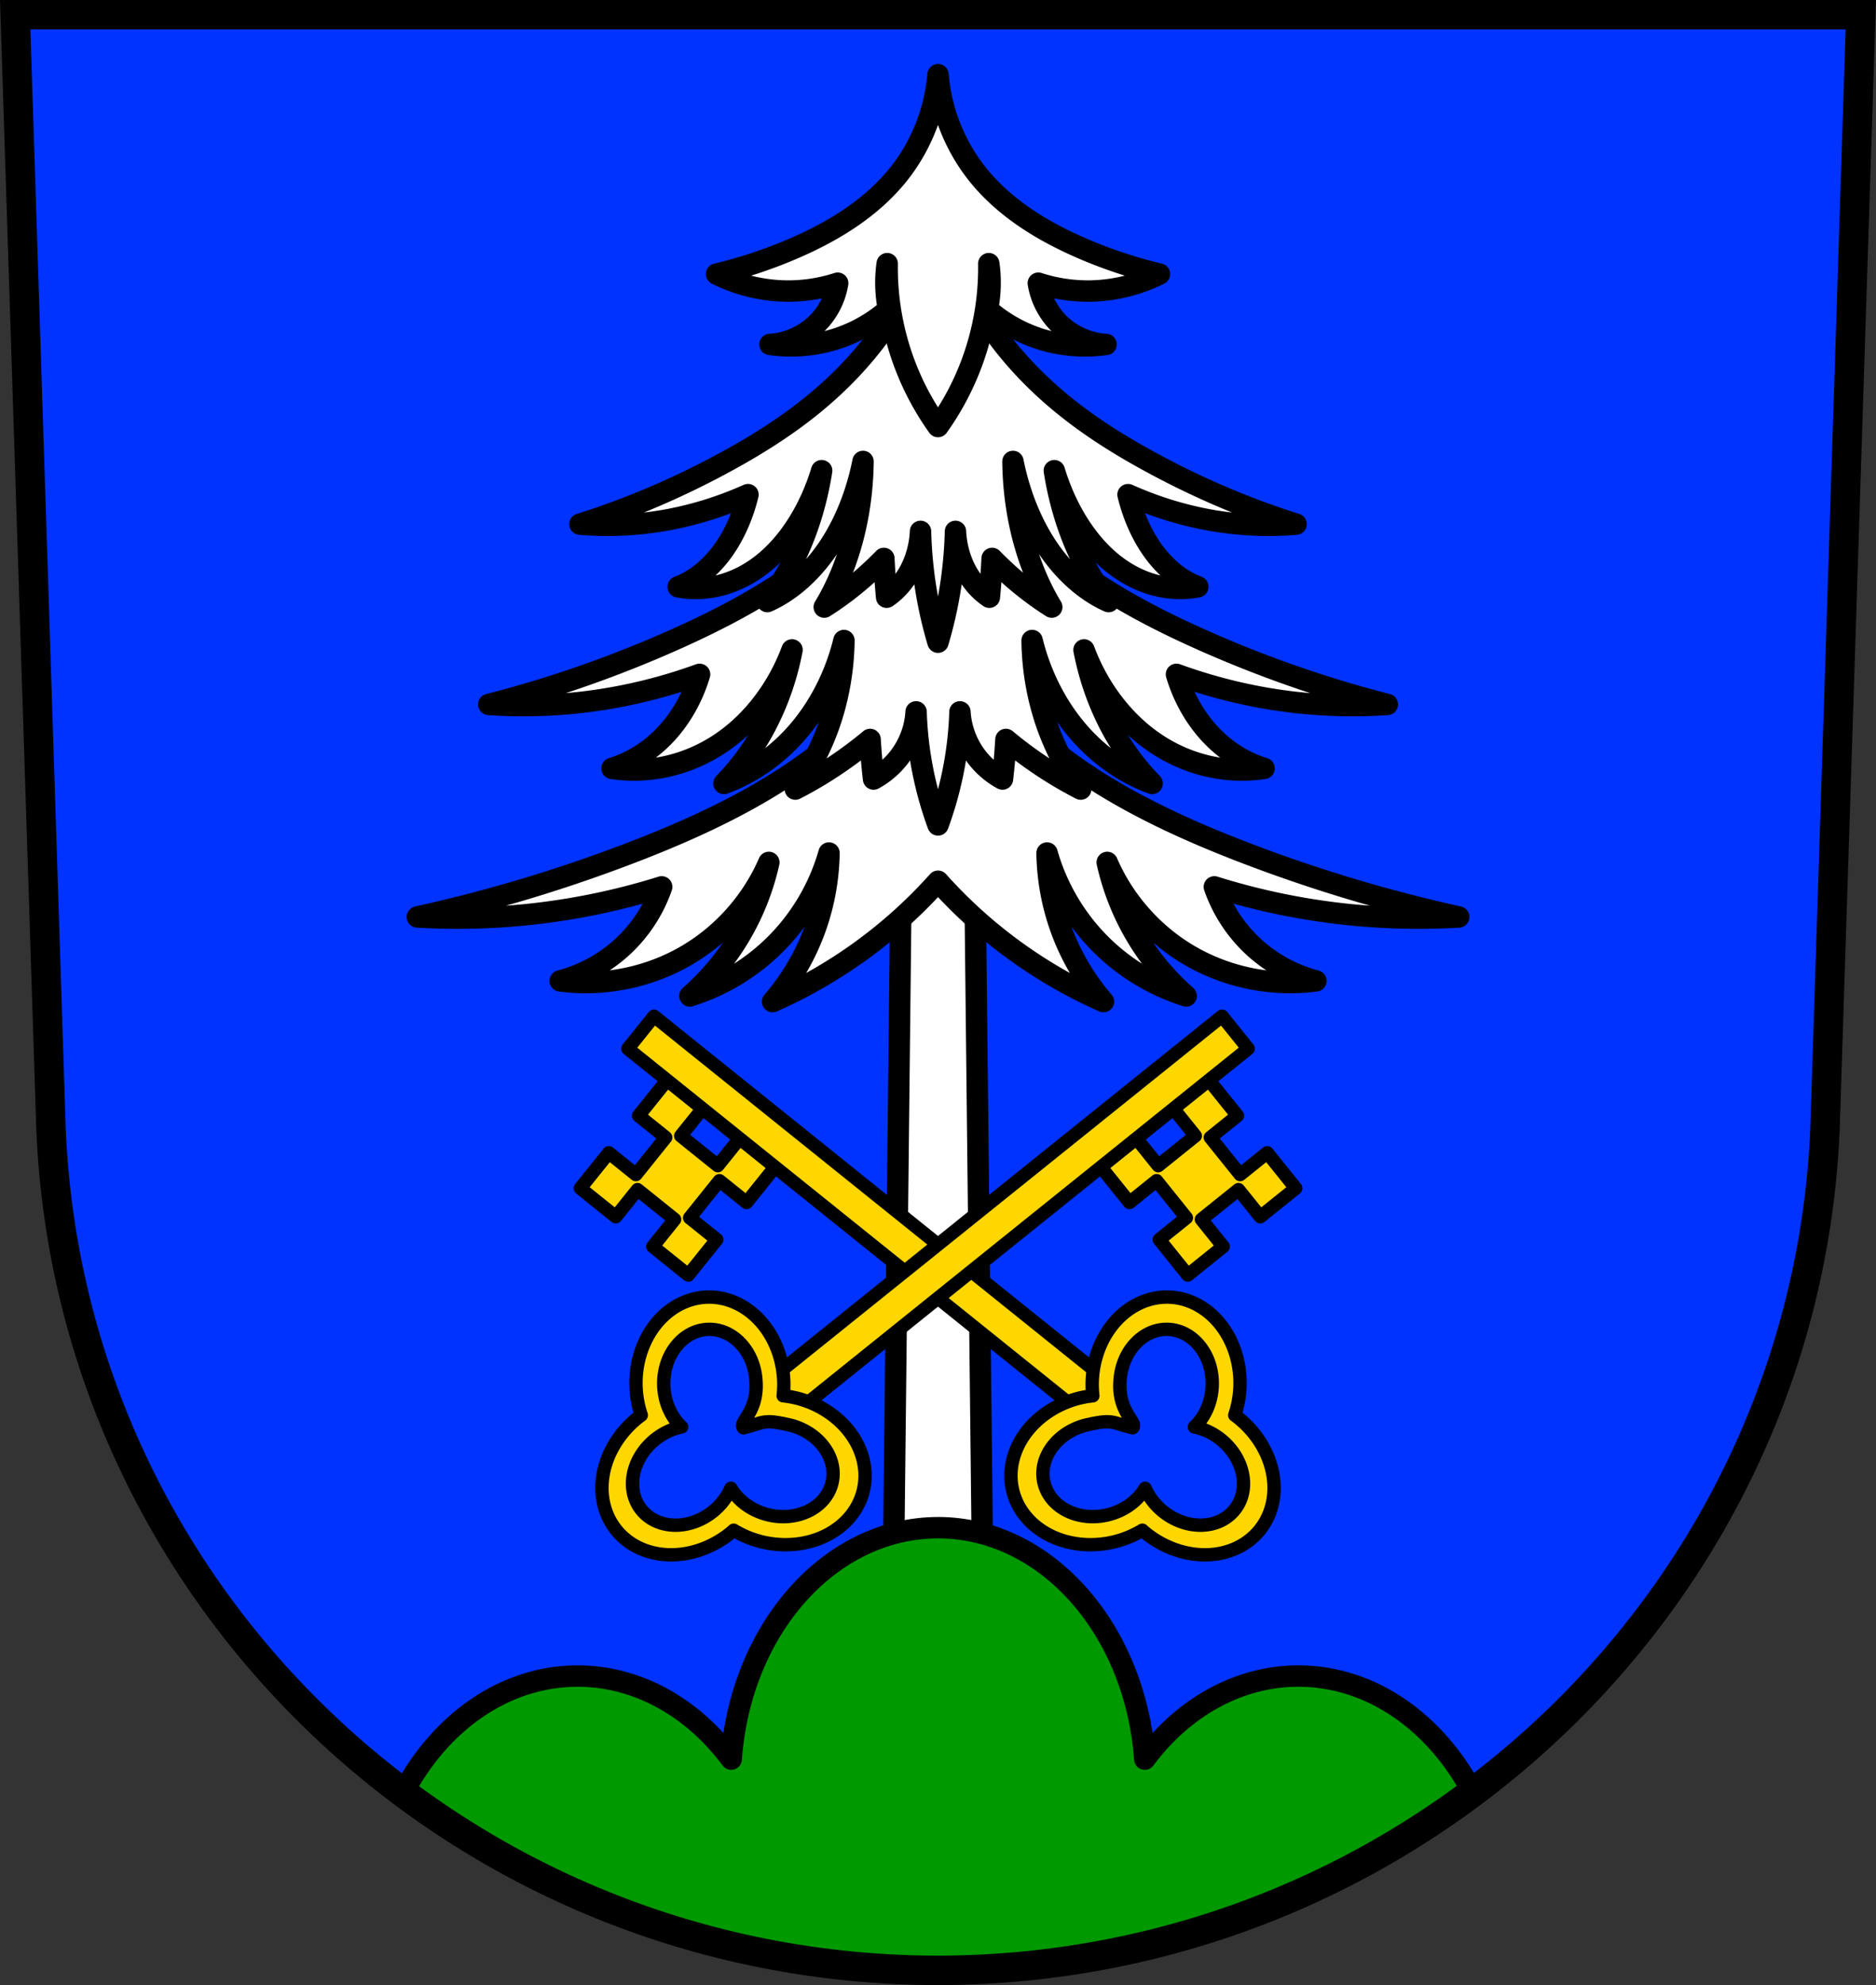 <svg xmlns="http://www.w3.org/2000/svg" width="701.33" height="741.77" viewBox="0 0 701.334 741.769"><rect x="0" y="0" width="701.334" height="741.769" fill="#333333" stroke="none"/><g fill-rule="evenodd"><path d="m5.68 5.496 13.398 416.62c7.415 175.25 153.92 314.05 331.59 314.14 177.51-.215 324.07-139.06 331.59-314.14l13.398-416.62h-344.98z" fill="#03f"/><path d="m337.104 307.496-3.297 297.24 16.865-14.05 16.865 14.05-3.297-297.24h-27.136z" fill="#fff" stroke="#000" stroke-linejoin="round" stroke-width="8"/></g><g stroke="#000"><path d="M350.67 570.85c-40.2.024-73.74 37.538-77.32 86.48-14.689-19.737-35.494-31.01-57.32-31.05-27.413 0-51.49 17.38-65.31 43.602 55.729 41.66 125.07 66.34 199.95 66.38 74.828-.091 144.16-24.818 199.89-66.51-13.833-26.15-37.877-43.475-65.25-43.475-21.834.04-42.646 11.314-57.34 31.06-3.58-48.942-37.11-86.46-77.3-86.5z" fill="#090" stroke-linejoin="round" stroke-linecap="round" stroke-width="8"/><g fill-rule="evenodd"><path d="m5.68 5.496 13.398 416.62c7.415 175.25 153.92 314.05 331.59 314.14 177.51-.215 324.07-139.06 331.59-314.14l13.398-416.62h-344.98z" fill="none" stroke-width="11"/><g fill="#fff" stroke-linejoin="round" stroke-width="8"><path d="M350.664 228.096a159.126 159.126 0 0 1-34.434 44.973c-22.485 20.445-50.36 34.01-78.7 44.973a560.061 560.061 0 0 1-81.51 24.596c15.226.898 30.533.426 45.676-1.406a255.313 255.313 0 0 0 45.674-9.838 55.113 55.113 0 0 1-14.756 22.486 55.145 55.145 0 0 1-23.19 12.648c16.426 2.168 33.549-1.357 47.783-9.838 13.335-7.945 24.07-20.18 30.22-34.432a93.66 93.66 0 0 1-15.459 34.432 93.63 93.63 0 0 1-14.05 15.461 78.663 78.663 0 0 0 32.32-19.676c9.252-9.352 16.09-21.07 19.676-33.73a87.087 87.087 0 0 1-7.03 33.03 87.052 87.052 0 0 1-14.05 22.486 181.394 181.394 0 0 0 33.03-18.973 181.144 181.144 0 0 0 28.813-26 181.217 181.217 0 0 0 28.811 26 181.126 181.126 0 0 0 33.03 18.973 86.924 86.924 0 0 1-14.05-22.486 87.161 87.161 0 0 1-7.03-33.03c3.587 12.657 10.424 24.379 19.676 33.73a78.657 78.657 0 0 0 32.32 19.676 93.19 93.19 0 0 1-14.05-15.461 93.608 93.608 0 0 1-15.459-34.432c6.146 14.254 16.882 26.486 30.22 34.432 14.234 8.481 31.357 12.01 47.783 9.838a55.151 55.151 0 0 1-23.19-12.648 55.146 55.146 0 0 1-14.756-22.486 255.278 255.278 0 0 0 45.676 9.838 255.246 255.246 0 0 0 45.674 1.406 559.8 559.8 0 0 1-81.51-24.596c-28.343-10.966-56.22-24.527-78.7-44.973a159.112 159.112 0 0 1-34.432-44.973z"/><path d="M350.664 148.686c-7.475 16.889-17.591 32.2-29.709 44.973-19.401 20.445-43.45 34.01-67.906 44.973-22.86 10.251-46.39 18.482-70.33 24.596 13.14.898 26.345.426 39.41-1.406 13.359-1.874 26.568-5.172 39.41-9.838-2.556 8.56-6.974 16.363-12.732 22.486-5.653 6.01-12.586 10.395-20.01 12.648 14.173 2.168 28.947-1.357 41.23-9.838 11.506-7.945 20.769-20.18 26.07-34.432-2.368 12.368-6.939 24.16-13.34 34.432-3.526 5.657-7.601 10.855-12.12 15.461 10.492-3.799 20.16-10.619 27.889-19.676 7.983-9.352 13.882-21.07 16.977-33.73-.137 11.326-2.209 22.618-6.06 33.03-3.02 8.155-7.123 15.768-12.12 22.486 9.841-5.04 19.225-11.269 27.965-18.541.301 4.939.719 9.87 1.289 14.785a30.548 30.548 0 0 0 7.951-6.211c4.703-5.137 7.561-11.927 7.949-18.881a134.601 134.601 0 0 0 8.199 42.24c2.29-6.23 4.12-12.629 5.467-19.13a134.681 134.681 0 0 0 2.732-23.11c.388 6.954 3.246 13.744 7.949 18.881a30.548 30.548 0 0 0 7.951 6.211c.57-4.915.988-9.846 1.289-14.785 8.74 7.272 18.12 13.501 27.965 18.541-5-6.719-9.106-14.332-12.12-22.486-3.854-10.41-5.926-21.701-6.06-33.03 3.095 12.657 8.994 24.379 16.977 33.73 7.731 9.06 17.397 15.877 27.889 19.676-4.524-4.606-8.599-9.804-12.12-15.461-6.401-10.269-10.972-22.06-13.34-34.432 5.303 14.254 14.567 26.486 26.07 34.432 12.281 8.481 27.06 12.01 41.23 9.838-7.422-2.254-14.355-6.637-20.01-12.648-5.758-6.124-10.177-13.927-12.732-22.486 12.84 4.666 26.05 7.964 39.41 9.838a190.27 190.27 0 0 0 39.41 1.406c-23.937-6.114-47.47-14.345-70.33-24.596-24.455-10.966-48.51-24.527-67.906-44.973-12.12-12.77-22.23-28.08-29.709-44.973z"/><path d="M350.664 83.566c-5.958 16.558-14.02 31.571-23.68 44.09-15.463 20.04-34.633 33.34-54.12 44.09-18.22 10.05-36.978 18.12-56.06 24.11a123.56 123.56 0 0 0 31.412-1.379c10.648-1.837 21.18-5.07 31.41-9.645-2.037 8.392-5.559 16.04-10.148 22.04-4.506 5.894-10.03 10.191-15.947 12.4 11.297 2.126 23.07-1.33 32.861-9.645 9.171-7.789 16.554-19.781 20.781-33.756-1.887 12.12-5.531 23.688-10.633 33.756-2.811 5.546-6.06 10.642-9.664 15.16 8.363-3.724 16.07-10.411 22.23-19.29 6.363-9.168 11.06-20.66 13.531-33.07-.109 11.1-1.76 22.17-4.832 32.379-2.406 7.995-5.678 15.458-9.664 22.04 7.844-4.941 15.323-11.05 22.289-18.18.24 4.842.573 9.676 1.027 14.495 2.367-1.579 4.519-3.646 6.337-6.089 3.748-5.04 6.03-11.693 6.336-18.51.193 7.609.924 15.198 2.179 22.652a155.863 155.863 0 0 0 4.356 18.753 155.91 155.91 0 0 0 4.357-18.753 161.04 161.04 0 0 0 2.178-22.652c.309 6.817 2.587 13.474 6.336 18.51 1.818 2.443 3.97 4.51 6.337 6.089.454-4.819.788-9.653 1.027-14.495 6.966 7.129 14.446 13.236 22.289 18.18-3.987-6.587-7.258-14.05-9.664-22.04-3.072-10.205-4.723-21.275-4.832-32.379 2.467 12.408 7.169 23.9 13.531 33.07 6.162 8.879 13.866 15.565 22.23 19.29-3.606-4.516-6.854-9.611-9.664-15.16-5.102-10.07-8.745-21.631-10.633-33.756 4.227 13.974 11.61 25.966 20.781 33.756 9.789 8.314 21.565 11.771 32.861 9.645-5.915-2.21-11.441-6.506-15.947-12.4-4.59-6-8.111-13.653-10.148-22.04 10.234 4.575 20.764 7.808 31.412 9.645a123.587 123.587 0 0 0 31.41 1.379c-19.08-5.994-37.836-14.06-56.06-24.11-19.492-10.751-38.662-24.05-54.12-44.09-9.658-12.519-17.721-27.532-23.68-44.09z"/><path d="M350.664 27.906c-1.094 13.411-6.248 26.465-14.609 37.01-10.01 12.62-24.18 21.339-38.955 27.756a175.247 175.247 0 0 1-29.22 9.738 60.078 60.078 0 0 0 25.809 6.33 59.94 59.94 0 0 0 19.477-2.922c-.944 5.915-3.905 11.489-8.277 15.582-4.604 4.31-10.746 6.943-17.04 7.305a55.503 55.503 0 0 0 24.348-1.947 55.468 55.468 0 0 0 19.965-11.199 50.627 50.627 0 0 1-.489-17.043 102.167 102.167 0 0 0 6.33 37.01 101.968 101.968 0 0 0 12.662 23.859 101.981 101.981 0 0 0 12.66-23.859 102.13 102.13 0 0 0 6.33-37.01 50.587 50.587 0 0 1-.489 17.043 55.453 55.453 0 0 0 19.965 11.199 55.487 55.487 0 0 0 24.348 1.947c-6.297-.362-12.439-2.994-17.04-7.305-4.373-4.093-7.333-9.667-8.277-15.582a59.96 59.96 0 0 0 19.477 2.922 60.064 60.064 0 0 0 25.809-6.33 175.461 175.461 0 0 1-29.22-9.738c-14.774-6.417-28.946-15.14-38.955-27.756-8.362-10.543-13.514-23.596-14.607-37.01z"/></g></g><g fill="gold" stroke-linejoin="round" stroke-linecap="round" stroke-width="5"><path d="m234.725 391.868 9.76-12.146 168.529 135.43-9.761 12.146zM216.944 444.006l13.251 10.649 8.143-10.133 13.86 11.138-8.143 10.133 13.251 10.649 10.649-13.251-10.133-8.143 11.137-13.859 10.133 8.143 10.649-13.251-13.251-10.649-8.143 10.133-13.86-11.138 8.143-10.133-13.251-10.649-10.649 13.251 10.133 8.143-11.137 13.859-10.133-8.143-10.649 13.251z"/><path d="M384.672 533.913a27.634 32.503 75.757 0 0-1.333 1.693 27.634 32.503 75.757 0 0-4.676 21.639 27.634 32.503 75.757 0 0 38.302 18.788 27.634 32.503 75.757 0 0 10.097-4.24 32.503 27.634 38.786 0 0 1.243 1.089 32.503 27.634 38.786 0 0 42.647-1.18 32.503 27.634 38.786 0 0-8.026-41.902 32.503 27.634 38.786 0 0-1.323-.998 27.634 32.503 1.814 0 0 1.959-10.754 27.634 32.503 1.814 0 0-26.591-33.36 27.634 32.503 1.814 0 0-28.65 31.611 27.634 32.503 1.814 0 0 .227 5.257 27.634 32.503 75.757 0 0-5.18.906 27.634 32.503 75.757 0 0-18.696 11.45zm38.37-30.16c3.308-4.443 8.188-7.187 13.546-7.02 9.527.302 16.96 9.698 16.603 20.987-.192 6.05-2.636 11.715-6.673 15.475 3.541.715 6.972 2.336 9.906 4.694 8.804 7.08 11.1 18.833 5.131 26.26-5.97 7.429-17.948 7.716-26.752.642-2.929-2.367-5.253-5.366-6.71-8.673-2.802 4.756-7.812 8.365-13.68 9.856-10.949 2.778-21.724-2.458-24.07-11.697-1.149-4.521-.08-9.4 2.963-13.526 2.93-3.972 7.453-6.925 12.611-8.235 10.394-2.39 9.583-.934 17.517 1 1.861-2.102-5.349-5.681-4.747-16.892.157-4.94 1.78-9.422 4.352-12.877zM466.615 391.862l-9.76-12.146-168.528 135.43 9.76 12.146zM484.394 444.006l-13.251 10.649L463 444.522l-13.86 11.138 8.143 10.133-13.251 10.649-10.649-13.251 10.133-8.143-11.137-13.859-10.133 8.143-10.649-13.251 13.251-10.649 8.143 10.133 13.86-11.138-8.143-10.133 13.251-10.649 10.649 13.251-10.133 8.143 11.137 13.859 10.133-8.143 10.649 13.251z"/><path d="M316.663 533.913a32.503 27.634 14.243 0 1 1.333 1.693 32.503 27.634 14.243 0 1 4.676 21.639 32.503 27.634 14.243 0 1-38.302 18.788 32.503 27.634 14.243 0 1-10.097-4.24 27.634 32.503 51.214 0 1-1.243 1.089 27.634 32.503 51.214 0 1-42.647-1.18 27.634 32.503 51.214 0 1 8.026-41.902 27.634 32.503 51.214 0 1 1.323-.998 27.634 32.503-1.814 0 1-1.959-10.754 27.634 32.503-1.814 0 1 26.591-33.36 27.634 32.503-1.814 0 1 28.65 31.611 27.634 32.503-1.814 0 1-.227 5.257 32.503 27.634 14.243 0 1 5.18.906 32.503 27.634 14.243 0 1 18.696 11.45zm-38.37-30.16c-3.308-4.443-8.188-7.187-13.546-7.02-9.527.302-16.96 9.698-16.603 20.987.192 6.05 2.636 11.715 6.673 15.475-3.541.715-6.972 2.336-9.906 4.694-8.804 7.08-11.1 18.833-5.131 26.26 5.97 7.429 17.948 7.716 26.752.642 2.929-2.367 5.253-5.366 6.71-8.673 2.802 4.756 7.812 8.365 13.68 9.856 10.949 2.778 21.724-2.458 24.07-11.697 1.149-4.521.08-9.4-2.963-13.526-2.93-3.972-7.453-6.925-12.611-8.235-10.394-2.39-9.583-.934-17.517 1-1.861-2.102 5.349-5.681 4.747-16.892-.157-4.94-1.78-9.422-4.352-12.877z"/></g></g></svg>